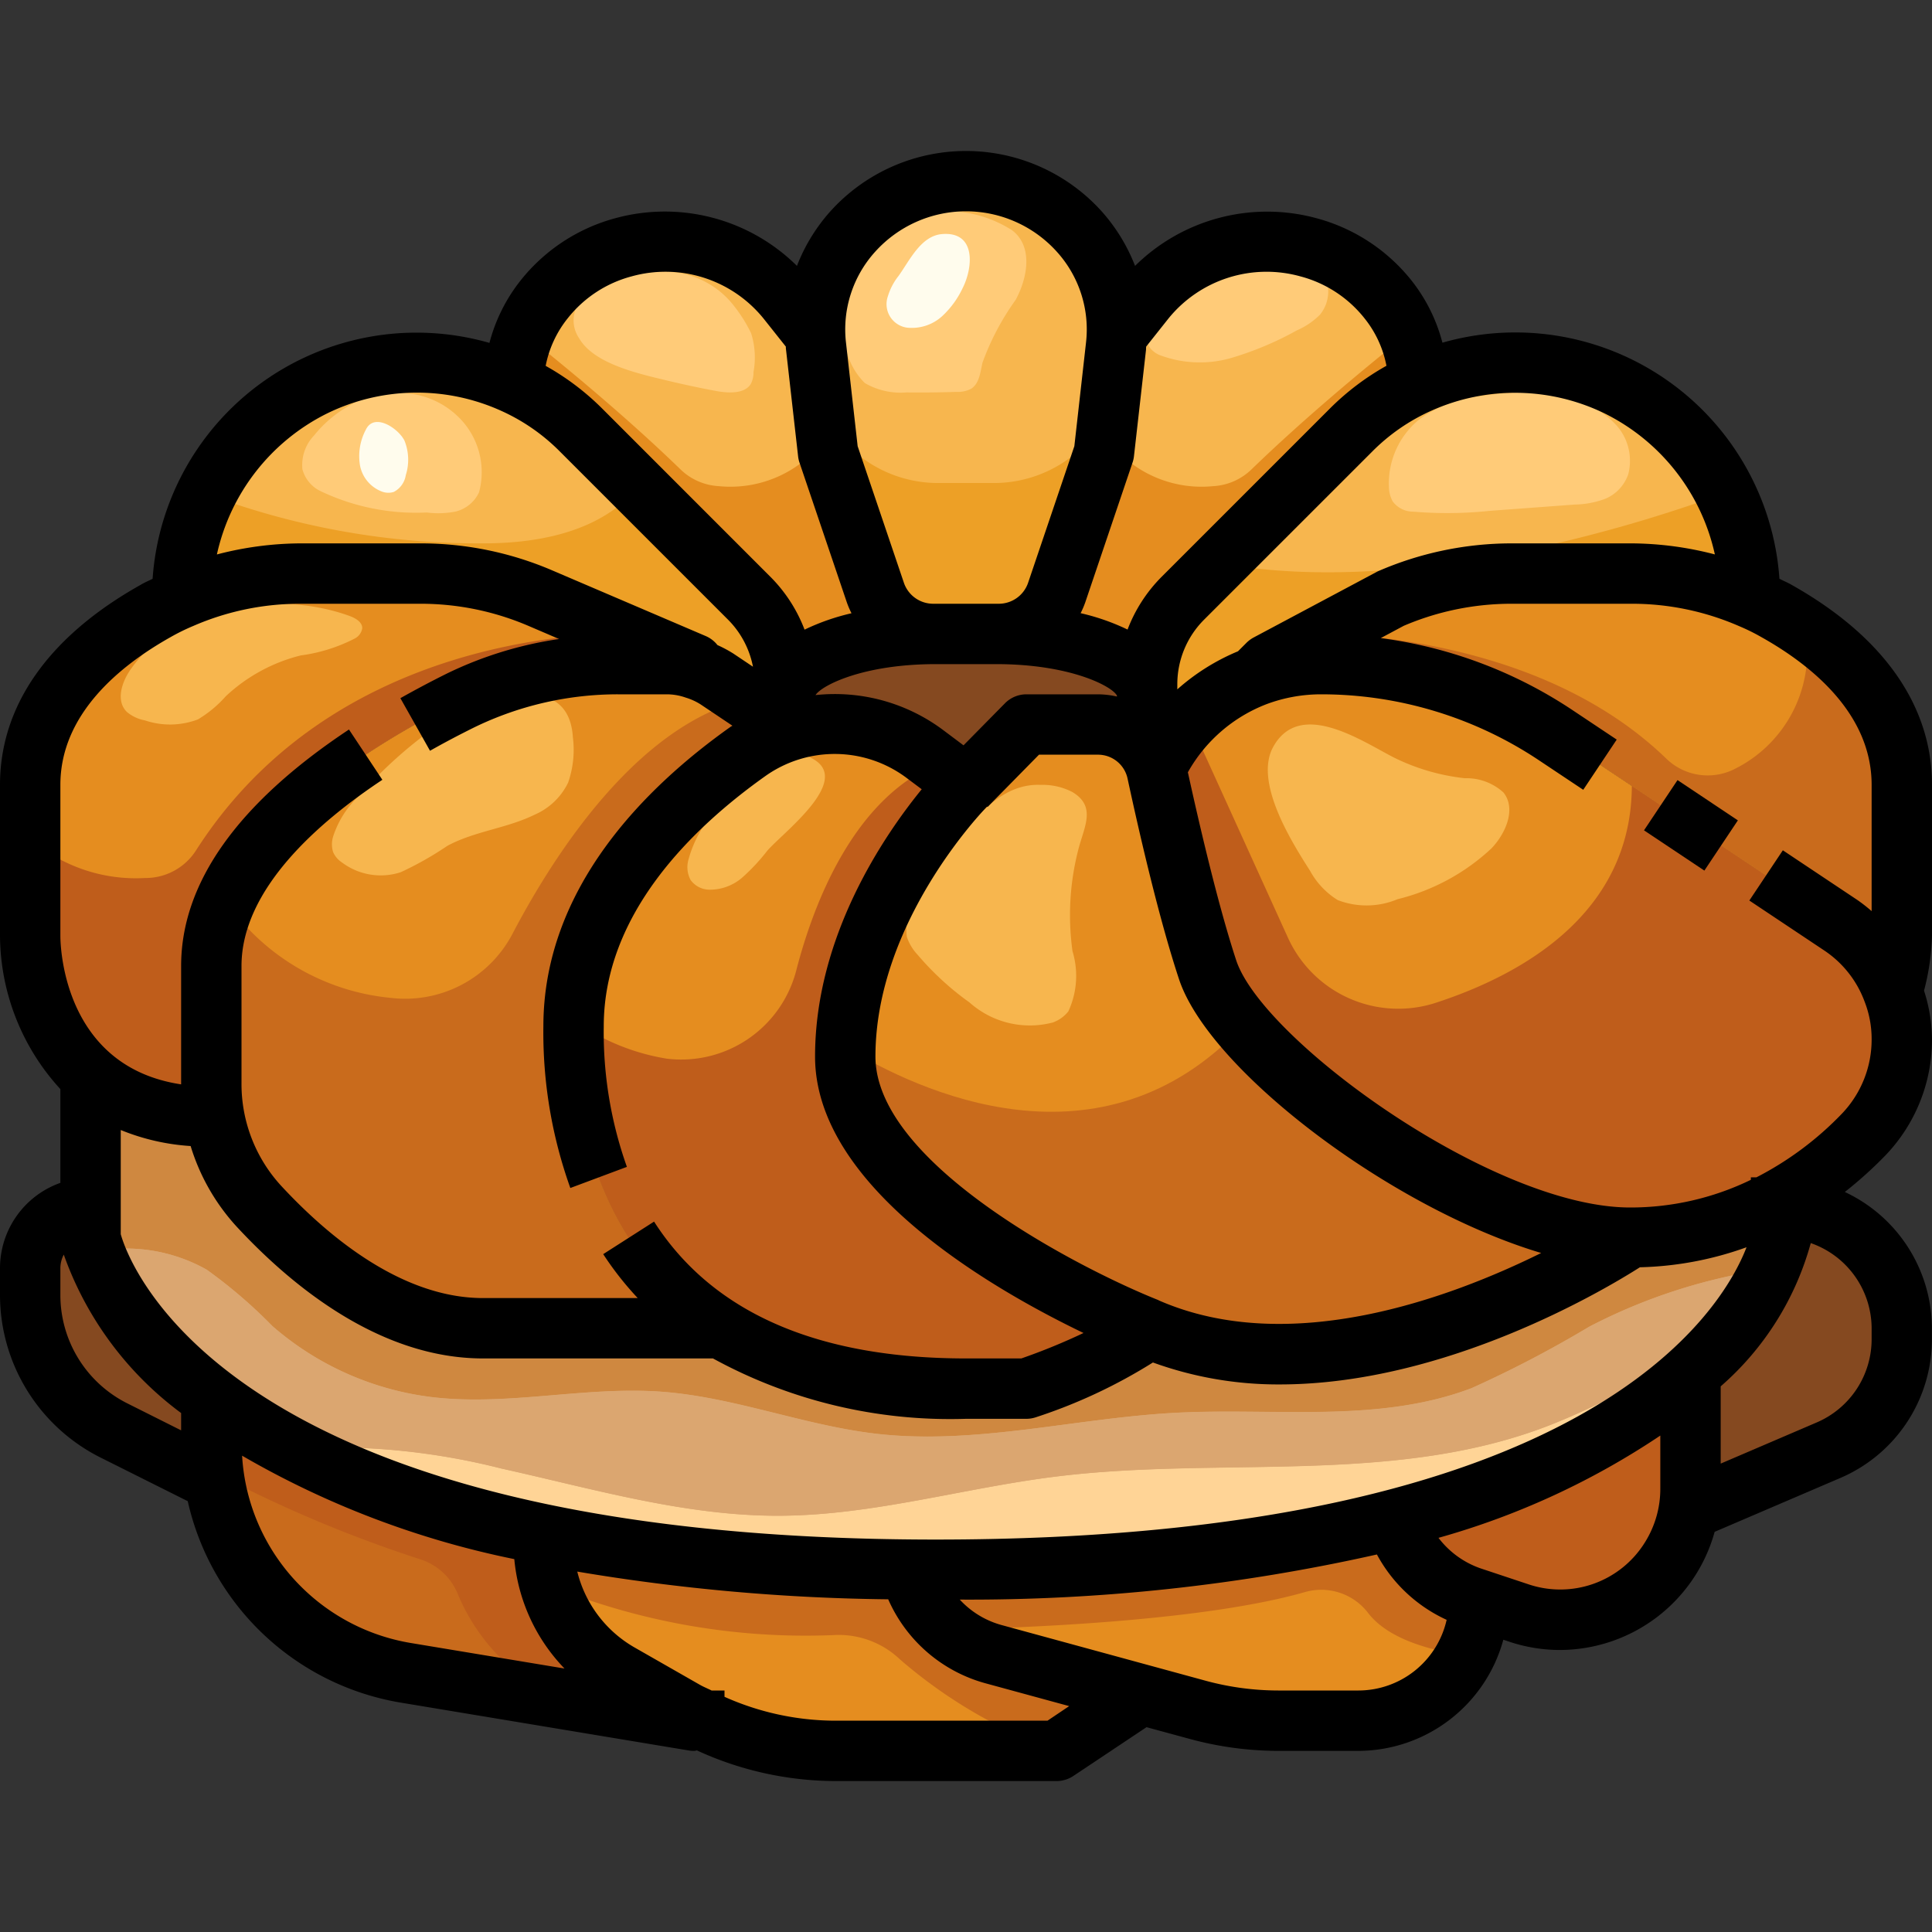 <svg xmlns="http://www.w3.org/2000/svg" viewBox="0 0 64 64"><rect x="0" y="0" width="64" height="64" fill="#333333" stroke="none"/><g id="_25-Cruller" data-name="25-Cruller"><path d="M59,40v1a8.978,8.978,0,0,1-3,4.48c-1.88,1.71-4.92,3.55-9.81,4.84A59.783,59.783,0,0,1,31,52c-.29,0-.59,0-.87-.01A62.455,62.455,0,0,1,18,50.83c-5.32-1.09-8.77-2.82-11-4.52C3.48,43.63,3,41,3,41V36l.17-.21A5.851,5.851,0,0,0,7,37h.1a5.9,5.9,0,0,0,1.47,2.95C10.19,41.7,12.9,44,16,44h7.86A15.043,15.043,0,0,0,32,46h2s3-1,4-2c7,3.04,16-3,16-3a10.177,10.177,0,0,0,5-1.3Z" style="fill:#dba670"/><path d="M33,21h.07c2.73.02,4.93.9,4.93,2v1.86A1.93,1.93,0,0,0,36.38,24H34l-1.99,2.01L32,26l-1.35-1.01A5,5,0,0,0,26,24.26V23c0-1.1,2.2-1.98,4.93-2H33Z" style="fill:#854920"/><path d="M7,47.81a6.635,6.635,0,0,0,.1,1.18L7,49,3.76,47.38A5,5,0,0,1,1,42.91V42a2.006,2.006,0,0,1,2-2v1s.48,2.63,4,5.31Z" style="fill:#854920"/><path d="M20.52,55.44l2.17,1.24c.1.06.2.11.31.17V57l-9.57-1.59a7.741,7.741,0,0,1-4.17-2.15A7.614,7.614,0,0,1,7.1,48.99,6.635,6.635,0,0,1,7,47.81v-1.5c2.23,1.7,5.68,3.43,11,4.52v.27A5,5,0,0,0,20.52,55.44Z" style="fill:#c96b1c"/><path d="M23,56.85c-.11-.06-.21-.11-.31-.17l-2.17-1.24A5,5,0,0,1,18,51.1v-.27a62.455,62.455,0,0,0,12.13,1.16,3.942,3.942,0,0,0,2.76,2.8l4.91,1.34L35,58H27.66A9.979,9.979,0,0,1,23,56.85Z" style="fill:#e58d1f"/><path d="M60.58,48.04,56,50l-.05-.01a4.913,4.913,0,0,0,.05-.67V45.48A8.978,8.978,0,0,0,59,41V40a4,4,0,0,1,4,4v.36A4,4,0,0,1,60.58,48.04Z" style="fill:#854920"/><path d="M56,45.48v3.84a4.913,4.913,0,0,1-.05.67,4.421,4.421,0,0,1-.6,1.61,4.3,4.3,0,0,1-5.05,1.83L49,53l-.26-.09a3.97,3.97,0,0,1-2.55-2.59C51.08,49.03,54.12,47.19,56,45.48Z" style="fill:#bf5d1b"/><path d="M37.8,56.13l-4.91-1.34a3.942,3.942,0,0,1-2.76-2.8c.28.01.58.01.87.01a59.783,59.783,0,0,0,15.19-1.68,3.97,3.97,0,0,0,2.55,2.59L49,53a4,4,0,0,1-4,4H42.34a10.16,10.16,0,0,1-2.63-.35Z" style="fill:#e58d1f"/><path d="M41.61,22.39a6.09,6.09,0,0,0-3.29,2.97l-.04.07a1.52,1.52,0,0,0-.28-.57v-2.2a4,4,0,0,1,1.17-2.83l5.58-5.58a7.5,7.5,0,0,1,2.24-1.55,7.573,7.573,0,0,1,3.19-.7,7.7,7.7,0,0,1,3.44.81A7.911,7.911,0,0,1,58,19.82,9.8,9.8,0,0,0,54.03,19H50.05a10.1,10.1,0,0,0-3.94.81L42,22Z" style="fill:#f7b64e"/><path d="M38,22.66V23c0-1.1-2.2-1.98-4.93-2A2.019,2.019,0,0,0,35,19.63L36.57,15l.4-3.53c.01-.13.02-.26.02-.38H37l.92-1.16a5.166,5.166,0,0,1,5.42-1.74,4.979,4.979,0,0,1,2.64,1.73,4.573,4.573,0,0,1,1.01,2.78,7.5,7.5,0,0,0-2.24,1.55l-5.58,5.58A4,4,0,0,0,38,22.66Z" style="fill:#f7b64e"/><path d="M37,10.92a.97.97,0,0,1-.01.17c0,.12-.01.25-.02.38L36.57,15,35,19.63A2.019,2.019,0,0,1,33.07,21H30.93A2.019,2.019,0,0,1,29,19.63L27.43,15l-.4-3.53c-.01-.13-.02-.26-.02-.38A5,5,0,1,1,37,10.92Z" style="fill:#f7b64e"/><path d="M29,19.63A2.019,2.019,0,0,0,30.93,21c-2.73.02-4.93.9-4.93,2v-.34a4,4,0,0,0-1.17-2.83l-5.58-5.58a7.5,7.5,0,0,0-2.24-1.55,4.573,4.573,0,0,1,1.01-2.78,4.979,4.979,0,0,1,2.64-1.73,5.166,5.166,0,0,1,5.42,1.74L27,11.09h.01c0,.12.01.25.02.38l.4,3.53Z" style="fill:#f7b64e"/><path d="M26,23v1l-2.24-1.5a3.08,3.08,0,0,0-.76-.35V22l-5.11-2.19A10.1,10.1,0,0,0,13.95,19H9.97A9.8,9.8,0,0,0,6,19.82a7.911,7.911,0,0,1,4.38-7.01A7.7,7.7,0,0,1,13.82,12a7.573,7.573,0,0,1,3.19.7,7.5,7.5,0,0,1,2.24,1.55l5.58,5.58A4,4,0,0,1,26,22.66Z" style="fill:#f7b64e"/><path d="M58,19.82a7.444,7.444,0,0,1,.85.42C60.79,21.33,63,23.19,63,26v5a7.147,7.147,0,0,1-.3,1.82,4.473,4.473,0,0,0-1.72-2.17l-9.45-6.3A14.024,14.024,0,0,0,43.76,22a6.163,6.163,0,0,0-2.15.39L42,22l4.11-2.19A10.1,10.1,0,0,1,50.05,19h3.98A9.8,9.8,0,0,1,58,19.82Z" style="fill:#e58d1f"/><path d="M17.89,19.81,23,22v.15a2.8,2.8,0,0,0-.91-.15H20.5a11.828,11.828,0,0,0-5.26,1.21C11.98,24.83,7,27.96,7,32v3.89A5.876,5.876,0,0,0,7.1,37H7a5.851,5.851,0,0,1-3.83-1.21A6.722,6.722,0,0,1,1,31V26c0-2.81,2.21-4.67,4.15-5.76A7.444,7.444,0,0,1,6,19.82,9.8,9.8,0,0,1,9.97,19h3.98A10.1,10.1,0,0,1,17.89,19.81Z" style="fill:#e58d1f"/><path d="M23.76,22.5,26,24v.26a4.989,4.989,0,0,0-1.21.63C22.2,26.72,19,29.82,19,34c0,4.34,1.54,7.92,4.86,10H16c-3.1,0-5.81-2.3-7.43-4.05A5.981,5.981,0,0,1,7,35.89V32c0-4.04,4.98-7.17,8.24-8.79A11.828,11.828,0,0,1,20.5,22h1.59a2.8,2.8,0,0,1,.91.15A3.08,3.08,0,0,1,23.76,22.5Z" style="fill:#e58d1f"/><path d="M38,44c-1,1-4,2-4,2H32a15.043,15.043,0,0,1-8.14-2C20.54,41.92,19,38.34,19,34c0-4.18,3.2-7.28,5.79-9.11a4.935,4.935,0,0,1,5.86.1L32,26s-4,4-4,9S38,44,38,44Z" style="fill:#e58d1f"/><path d="M32.01,26.01,34,24h2.38a1.93,1.93,0,0,1,1.62.86,1.52,1.52,0,0,1,.28.57.983.983,0,0,1,.05.16c.38,1.75,1.02,4.56,1.67,6.53C41,35.16,49,41,54,41c0,0-9,6.04-16,3,0,0-10-4-10-9s4-9,4-9Z" style="fill:#e58d1f"/><path d="M62.7,32.82a4.383,4.383,0,0,1,.3,1.61,4.551,4.551,0,0,1-1.26,3.15A11.68,11.68,0,0,1,59,39.7,10.177,10.177,0,0,1,54,41c-5,0-13-5.84-14-8.88-.65-1.97-1.29-4.78-1.67-6.53a.983.983,0,0,0-.05-.16l.04-.07a6.09,6.09,0,0,1,3.29-2.97A6.163,6.163,0,0,1,43.76,22a14.024,14.024,0,0,1,7.77,2.35l9.45,6.3A4.473,4.473,0,0,1,62.7,32.82Z" style="fill:#e58d1f"/><path d="M20.6,20.972c-3,.066-10.1.92-14.116,7.213a1.982,1.982,0,0,1-1.675.9A5.361,5.361,0,0,1,1,27.793V31a6.722,6.722,0,0,0,2.17,4.79A5.851,5.851,0,0,0,7,37h.1A5.876,5.876,0,0,1,7,35.89V32c0-4.04,4.98-7.17,8.24-8.79A11.828,11.828,0,0,1,20.5,22h1.59a2.8,2.8,0,0,1,.91.15V22Z" style="fill:#bf5d1b"/><path d="M16.972,30.943a4.015,4.015,0,0,1-4.046,2.111,7.506,7.506,0,0,1-5.451-3.21A5.314,5.314,0,0,0,7,32v3.89a5.981,5.981,0,0,0,1.57,4.06C10.19,41.7,12.9,44,16,44h7.86C20.54,41.92,19,38.34,19,34c0-4.18,3.2-7.28,5.79-9.11A4.989,4.989,0,0,1,26,24.26V24l-1.256-.841C21.114,24.006,18.349,28.312,16.972,30.943Z" style="fill:#c96b1c"/><path d="M28,35c0-5,4-9,4-9l-.94-.7c-2.787,1.16-4.109,4.634-4.678,6.828a3.937,3.937,0,0,1-4.292,2.942A7.292,7.292,0,0,1,19.009,33.8c0,.066-.009.13-.009.2,0,4.34,1.54,7.92,4.86,10A15.043,15.043,0,0,0,32,46h2s3-1,4-2C38,44,28,40,28,35Z" style="fill:#bf5d1b"/><path d="M41.168,33.984c-4.7,5.031-10.778,2.153-13.153.7,0,.107-.015.211-.015.318,0,5,10,9,10,9,7,3.04,16-3,16-3C49.9,41,43.788,37.074,41.168,33.984Z" style="fill:#c96b1c"/><path d="M62.7,32.82a4.473,4.473,0,0,0-1.72-2.17l-6.923-4.615c-.019,4.2-3.58,6.225-6.462,7.173a4.016,4.016,0,0,1-4.926-2.136l-3.271-7.2A5.957,5.957,0,0,0,38.32,25.36l-.04.07a.983.983,0,0,1,.05.16c.38,1.75,1.02,4.56,1.67,6.53C41,35.16,49,41,54,41a10.177,10.177,0,0,0,5-1.3,11.68,11.68,0,0,0,2.74-2.12A4.551,4.551,0,0,0,63,34.43,4.383,4.383,0,0,0,62.7,32.82Z" style="fill:#bf5d1b"/><path d="M59.8,20.834a4.329,4.329,0,0,1-2.326,4.634,1.972,1.972,0,0,1-2.288-.349c-3.317-3.2-8.171-3.993-11.253-4.146L42,22l-.39.39A6.163,6.163,0,0,1,43.76,22a14.024,14.024,0,0,1,7.77,2.35l9.45,6.3a4.473,4.473,0,0,1,1.72,2.17A7.147,7.147,0,0,0,63,31V26A6.4,6.4,0,0,0,59.8,20.834Z" style="fill:#c96b1c"/><path d="M24.83,19.83l-3.695-3.695C20.353,17.088,18.864,18,16,18a25.618,25.618,0,0,1-9.153-1.638A7.908,7.908,0,0,0,6,19.82,9.8,9.8,0,0,1,9.97,19h3.98a10.1,10.1,0,0,1,3.94.81L23,22v.15a3.08,3.08,0,0,1,.76.35L26,24V22.66A4,4,0,0,0,24.83,19.83Z" style="fill:#eda026"/><path d="M33,16H31a4.214,4.214,0,0,1-3.729-2.4L27.43,15,29,19.63A2.019,2.019,0,0,0,30.93,21h2.14A2.019,2.019,0,0,0,35,19.63L36.57,15l.159-1.4A4.214,4.214,0,0,1,33,16Z" style="fill:#eda026"/><path d="M41.471,15.536a1.972,1.972,0,0,1-1.278.568,3.879,3.879,0,0,1-3.563-1.63L36.57,15,35,19.63A2.019,2.019,0,0,1,33.07,21c2.73.02,4.93.9,4.93,2v-.34a4,4,0,0,1,1.17-2.83l5.58-5.58a7.5,7.5,0,0,1,2.24-1.55,4.524,4.524,0,0,0-.351-1.642C45.324,12.1,43.273,13.792,41.471,15.536Z" style="fill:#e58d1f"/><path d="M29,19.63,27.43,15l-.06-.526a3.879,3.879,0,0,1-3.563,1.63,1.972,1.972,0,0,1-1.278-.568c-1.8-1.744-3.853-3.433-5.168-4.478A4.524,4.524,0,0,0,17.01,12.7a7.5,7.5,0,0,1,2.24,1.55l5.58,5.58A4,4,0,0,1,26,22.66V23c0-1.1,2.2-1.98,4.93-2A2.019,2.019,0,0,1,29,19.63Z" style="fill:#e58d1f"/><path d="M40.354,18.645,39.17,19.83A4,4,0,0,0,38,22.66v2.2a1.52,1.52,0,0,1,.28.57l.04-.07a6.09,6.09,0,0,1,3.29-2.97L42,22l4.11-2.19A10.1,10.1,0,0,1,50.05,19h3.98a9.8,9.8,0,0,1,3.97.82,7.913,7.913,0,0,0-.863-3.487C54.575,17.279,46.774,19.844,40.354,18.645Z" style="fill:#eda026"/><path d="M23,56.85c-.11-.06-.21-.11-.31-.17l-2.17-1.24A5,5,0,0,1,18,51.1v-.27c-5.32-1.09-8.77-2.82-11-4.52v1.5a6.8,6.8,0,0,0,.07.949,43.081,43.081,0,0,0,6.849,2.894,2,2,0,0,1,1.266,1.2,6.676,6.676,0,0,0,3.244,3.389L23,57Z" style="fill:#bf5d1b"/><path d="M32.89,54.79a3.942,3.942,0,0,1-2.76-2.8A62.455,62.455,0,0,1,18,50.83v.27a4.957,4.957,0,0,0,.215,1.425,22.453,22.453,0,0,0,9.379,1.64,2.947,2.947,0,0,1,2.23.815A16.3,16.3,0,0,0,35,58l2.8-1.87Z" style="fill:#c96b1c"/><path d="M45.326,53.439c.434.562,1.352,1.131,3.207,1.4A3.963,3.963,0,0,0,49,53l-.26-.09a3.97,3.97,0,0,1-2.55-2.59A59.783,59.783,0,0,1,31,52c-.29,0-.59,0-.87-.01a3.9,3.9,0,0,0,1.256,1.991c2.657-.056,8.508-.288,11.842-1.241A1.952,1.952,0,0,1,45.326,53.439Z" style="fill:#c96b1c"/><path d="M35,48.909c-3.069.38-6.082,1.29-9.174,1.3-3.122.013-6.164-.888-9.212-1.563a22.655,22.655,0,0,0-6.948-.662A31.059,31.059,0,0,0,18,50.83a62.455,62.455,0,0,0,12.13,1.16c.28.01.58.01.87.01a59.783,59.783,0,0,0,15.19-1.68c4.89-1.29,7.93-3.13,9.81-4.84.22-.2.4-.393.593-.587-1.809.616-3.557,1.667-5.36,2.357C46.129,49.2,40.421,48.238,35,48.909Z" style="fill:#ffd496"/><path d="M6.846,42.059A16.349,16.349,0,0,1,9.02,43.925a9.861,9.861,0,0,0,5.207,2.345c2.54.324,5.114-.354,7.668-.17,2.438.175,4.76,1.128,7.189,1.4,3.277.365,6.554-.523,9.847-.7s6.734.358,9.822-.819a37.848,37.848,0,0,0,3.9-2.038,18.59,18.59,0,0,1,5.976-1.911A5.492,5.492,0,0,0,59,41V39.7A10.177,10.177,0,0,1,54,41s-9,6.04-16,3c-1,1-4,2-4,2H32a15.043,15.043,0,0,1-8.14-2H16c-3.1,0-5.81-2.3-7.43-4.05A5.9,5.9,0,0,1,7.1,37H7a5.851,5.851,0,0,1-3.83-1.21L3,36v5a3.5,3.5,0,0,0,.133.461A5.451,5.451,0,0,1,6.846,42.059Z" style="fill:#cf8840"/><path d="M58.629,42.035a18.59,18.59,0,0,0-5.976,1.911,37.848,37.848,0,0,1-3.9,2.038c-3.088,1.177-6.523.647-9.822.819s-6.57,1.06-9.847.7c-2.429-.27-4.751-1.223-7.189-1.4-2.554-.184-5.128.494-7.668.17A9.861,9.861,0,0,1,9.02,43.925a16.349,16.349,0,0,0-2.174-1.866,5.451,5.451,0,0,0-3.713-.6A10.841,10.841,0,0,0,7,46.31a19.25,19.25,0,0,0,2.664,1.677,22.655,22.655,0,0,1,6.948.662c3.048.675,6.09,1.576,9.212,1.563,3.092-.013,6.1-.923,9.174-1.3,5.423-.671,11.131.293,16.235-1.659,1.8-.69,3.551-1.741,5.36-2.357A10.285,10.285,0,0,0,58.629,42.035Z" style="fill:#dba670"/><path d="M43.4,28.851a2.608,2.608,0,0,0,.915.966,2.654,2.654,0,0,0,1.981-.03,6.986,6.986,0,0,0,3.108-1.681c.476-.494.831-1.315.4-1.854a1.816,1.816,0,0,0-1.278-.472,6.992,6.992,0,0,1-2.349-.685c-1.05-.535-3.128-1.971-4.009-.337C41.54,25.931,42.808,27.921,43.4,28.851Z" style="fill:#f7b64e"/><path d="M30.571,29.443a1.9,1.9,0,0,0-.53,1.594,1.627,1.627,0,0,0,.364.6,9.491,9.491,0,0,0,1.713,1.572,3,3,0,0,0,2.759.662,1.151,1.151,0,0,0,.513-.367,2.8,2.8,0,0,0,.138-1.994,8.7,8.7,0,0,1,.211-3.436c.2-.733.562-1.365-.21-1.834A2.134,2.134,0,0,0,34.484,26C32.72,25.923,31.707,27.991,30.571,29.443Z" style="fill:#f7b64e"/><path d="M14.734,23.871a14.379,14.379,0,0,0-2.8,2.452,3.216,3.216,0,0,0-.9,1.392.874.874,0,0,0,0,.509.784.784,0,0,0,.294.346,2.136,2.136,0,0,0,1.95.322,10.953,10.953,0,0,0,1.542-.873c.917-.492,1.961-.575,2.892-1.032a2.2,2.2,0,0,0,1.108-1.062,3.306,3.306,0,0,0,.157-1.506C18.833,22.065,15.828,23.2,14.734,23.871Z" style="fill:#f7b64e"/><path d="M4.316,22.191c-.291.423-.482,1.033-.111,1.395a1.29,1.29,0,0,0,.594.277,2.6,2.6,0,0,0,1.758-.032,3.9,3.9,0,0,0,.921-.765,5.606,5.606,0,0,1,2.485-1.354,5.478,5.478,0,0,0,1.8-.566A.465.465,0,0,0,12,20.812c.005-.207-.228-.338-.432-.412C9.177,19.537,5.793,20.042,4.316,22.191Z" style="fill:#f7b64e"/><path d="M23.41,27.214A3.9,3.9,0,0,0,22.8,28.5a.894.894,0,0,0,.078.652.779.779,0,0,0,.617.32,1.635,1.635,0,0,0,1.1-.408,6.571,6.571,0,0,0,.816-.875c.538-.633,3.111-2.525,1.25-3.167C25.1,24.484,24.1,26.117,23.41,27.214Z" style="fill:#f7b64e"/><path d="M28.355,8.581A6,6,0,0,0,28,10.691a2.3,2.3,0,0,0,.651,2A2.364,2.364,0,0,0,30.029,13c.55.006,1.1,0,1.65-.018a.974.974,0,0,0,.485-.1c.279-.171.31-.55.382-.868a8.567,8.567,0,0,1,1.1-2.082c.38-.7.6-1.76-.124-2.308A4.057,4.057,0,0,0,31.088,7,2.562,2.562,0,0,0,28.355,8.581Z" style="fill:#ffcb78"/><path d="M38.624,9.594a2.86,2.86,0,0,0-.619,1.494.671.671,0,0,0,.06.393.786.786,0,0,0,.4.3,3.759,3.759,0,0,0,2.339.072,10.72,10.72,0,0,0,2.162-.912,2.457,2.457,0,0,0,.763-.52,1.218,1.218,0,0,0,.038-1.481C42.531,7.15,39.674,8.232,38.624,9.594Z" style="fill:#ffcb78"/><path d="M49.073,13.116a4.162,4.162,0,0,0-2.063.782,2.735,2.735,0,0,0-1,2.24,1.046,1.046,0,0,0,.121.466.838.838,0,0,0,.682.345,13.516,13.516,0,0,0,2.544-.027l2.812-.208a3.026,3.026,0,0,0,1.015-.194,1.36,1.36,0,0,0,.754-.811,1.763,1.763,0,0,0-.448-1.68C52.343,12.858,50.448,12.909,49.073,13.116Z" style="fill:#ffcb78"/><path d="M19.111,10.152a1.036,1.036,0,0,0,.074,1.053c.481.841,1.943,1.167,2.869,1.39q.825.2,1.662.356c.415.078.952.1,1.155-.231a.813.813,0,0,0,.089-.391,2.668,2.668,0,0,0-.077-1.286,4.869,4.869,0,0,0-.6-.949A2.915,2.915,0,0,0,22.3,9.015C21.358,8.919,19.572,9.287,19.111,10.152Z" style="fill:#ffcb78"/><path d="M10.4,14.43a1.411,1.411,0,0,0-.382,1.116,1.129,1.129,0,0,0,.569.708,7.353,7.353,0,0,0,3.551.723,2.992,2.992,0,0,0,.954-.031,1.159,1.159,0,0,0,.777-.638,2.556,2.556,0,0,0-.754-2.562,2.776,2.776,0,0,0-1.578-.711,2.98,2.98,0,0,0-1.872.35A4.035,4.035,0,0,0,10.4,14.43Z" style="fill:#ffcb78"/><path d="M29.762,9.145a2.02,2.02,0,0,0-.349.667.786.786,0,0,0,.742,1.049,1.487,1.487,0,0,0,1.059-.391,3.014,3.014,0,0,0,.677-.931c.341-.674.453-1.878-.684-1.785C30.5,7.812,30.127,8.643,29.762,9.145Z" style="fill:#fffced"/><path d="M12.123,14.226a1.867,1.867,0,0,0-.2,1.179,1.155,1.155,0,0,0,.748.886.6.6,0,0,0,.371.006.756.756,0,0,0,.4-.556A1.689,1.689,0,0,0,13.4,14.6C13.207,14.2,12.407,13.654,12.123,14.226Z" style="fill:#fffced"/><path d="M64,26c0-2.626-1.611-4.919-4.654-6.628-.138-.079-.263-.129-.4-.2a8.77,8.77,0,0,0-11.164-7.82,5.568,5.568,0,0,0-1.017-2.051A6.008,6.008,0,0,0,43.6,7.226,6.229,6.229,0,0,0,37.6,8.808a5.908,5.908,0,0,0-1.1-1.8,6.05,6.05,0,0,0-9,0,5.9,5.9,0,0,0-1.1,1.8,6.219,6.219,0,0,0-6-1.584A6,6,0,0,0,17.238,9.3a5.594,5.594,0,0,0-1.024,2.059A8.764,8.764,0,0,0,5.055,19.173c-.131.067-.262.119-.395.2C1.611,21.081,0,23.374,0,26v5a7.575,7.575,0,0,0,2,5.078v3.106A3,3,0,0,0,0,42v.91a6.028,6.028,0,0,0,3.312,5.364l2.907,1.454A8.7,8.7,0,0,0,13.266,56.4l9.57,1.59A1.009,1.009,0,0,0,23,58c.03,0,.058-.013.087-.015A11.023,11.023,0,0,0,27.66,59H35a1.006,1.006,0,0,0,.555-.168l2.425-1.617,1.472.4A11.182,11.182,0,0,0,42.34,58H45a4.992,4.992,0,0,0,4.8-3.682l.178.059a5.291,5.291,0,0,0,1.7.281A5.333,5.333,0,0,0,56.8,50.744l4.167-1.786a5,5,0,0,0,3.03-4.6V44a5,5,0,0,0-2.885-4.514,13.514,13.514,0,0,0,1.349-1.216A5.541,5.541,0,0,0,64,34.43a5.38,5.38,0,0,0-.264-1.613A7.968,7.968,0,0,0,64,31ZM53.174,13.705a6.85,6.85,0,0,1,3.633,4.661A11.1,11.1,0,0,0,54.03,18H50.05a11.1,11.1,0,0,0-4.41.927l-4.11,2.19a1.046,1.046,0,0,0-.237.175l-.283.283A7.147,7.147,0,0,0,39,22.836V22.66a3.024,3.024,0,0,1,.877-2.123l5.581-5.58a6.477,6.477,0,0,1,1.954-1.35A6.773,6.773,0,0,1,53.174,13.705ZM38.4,43.083v0c-.01,0-.017-.011-.026-.015C35.765,42.029,29,38.546,29,35c0-4.447,3.56-8.143,3.7-8.283l.015.015L34.418,25h1.96a1,1,0,0,1,.976.8c.419,1.945,1.054,4.674,1.7,6.63.987,3.005,7,7.583,12,9.077C48.037,43,42.729,44.968,38.4,43.083ZM31,22h2c2.461,0,3.842.736,4,1.042v.032A2.915,2.915,0,0,0,36.378,23H34a1,1,0,0,0-.712.3l-1.37,1.39-.667-.5a5.988,5.988,0,0,0-4.236-1.164C27.213,22.709,28.583,22,31,22Zm6.518-6.68a.978.978,0,0,0,.046-.208l.4-3.533c0-.034,0-.067.006-.1l.74-.932a4.183,4.183,0,0,1,4.373-1.39A4.009,4.009,0,0,1,45.2,10.543a3.585,3.585,0,0,1,.728,1.574,8.552,8.552,0,0,0-1.883,1.426l-5.58,5.58a4.983,4.983,0,0,0-1.113,1.732,7.36,7.36,0,0,0-1.555-.543,2.938,2.938,0,0,0,.154-.359ZM28.992,8.338a4.05,4.05,0,0,1,6.016,0,3.832,3.832,0,0,1,.967,3.016l-.386,3.427-1.534,4.531a1.026,1.026,0,0,1-.98.688h-2.15a1.026,1.026,0,0,1-.98-.688l-1.534-4.531-.386-3.427A3.832,3.832,0,0,1,28.992,8.338Zm-8.068.817a4.179,4.179,0,0,1,4.372,1.4l.736.927c0,.034,0,.067.006.1l.4,3.533a.978.978,0,0,0,.046.208l1.569,4.633a2.938,2.938,0,0,0,.154.359,7.36,7.36,0,0,0-1.555.543,4.983,4.983,0,0,0-1.113-1.732l-5.579-5.58a8.52,8.52,0,0,0-1.884-1.426,3.608,3.608,0,0,1,.735-1.582A4,4,0,0,1,20.924,9.155ZM10.827,13.7a6.764,6.764,0,0,1,5.776-.091,6.487,6.487,0,0,1,1.94,1.344l5.58,5.58a3.019,3.019,0,0,1,.82,1.553l-.652-.437a4.261,4.261,0,0,0-.524-.28.994.994,0,0,0-.373-.292L18.28,18.889A11.046,11.046,0,0,0,13.95,18H9.97a11.127,11.127,0,0,0-2.785.367A6.866,6.866,0,0,1,10.827,13.7ZM2,26c0-2.35,1.979-3.955,3.646-4.892a6.884,6.884,0,0,1,.76-.374A8.846,8.846,0,0,1,9.97,20h3.98a9.058,9.058,0,0,1,3.546.729l1.025.439A12.641,12.641,0,0,0,14.8,22.314c-.483.24-1,.512-1.537.814l.982,1.742c.5-.284.991-.539,1.445-.765A10.874,10.874,0,0,1,20.5,23h1.59a1.9,1.9,0,0,1,.626.109,1.991,1.991,0,0,1,.488.222l1.058.709c-.017.012-.036.019-.053.031C21.377,26.075,18,29.424,18,34a15.276,15.276,0,0,0,.893,5.354l1.874-.7A13.294,13.294,0,0,1,20,34c0-3.721,2.917-6.564,5.365-8.3a3.969,3.969,0,0,1,4.686.084l.482.361C29.3,27.659,27,31,27,35c0,4.312,5.827,7.683,8.893,9.157A20.6,20.6,0,0,1,33.834,45H32c-4.931,0-8.407-1.525-10.333-4.533l-1.685,1.078A10.526,10.526,0,0,0,21.125,43H16c-2.681,0-5.122-2.028-6.694-3.727A4.983,4.983,0,0,1,8,35.89V32c0-2.539,2.537-4.756,4.666-6.168L11.56,24.166C7.871,26.614,6,29.25,6,32v3.921C2.159,35.343,2,31.471,2,31ZM6.315,37.964A6.945,6.945,0,0,0,7.836,40.63C9.682,42.623,12.6,45,16,45h7.618A16.362,16.362,0,0,0,32,47h2a1,1,0,0,0,.316-.052,17.469,17.469,0,0,0,3.876-1.814,12.158,12.158,0,0,0,4.2.727c5.519,0,10.785-3.15,11.932-3.881a11.15,11.15,0,0,0,3.532-.663C57.071,43.356,52.671,51,31,51,7.374,51,4.238,41.742,4,40.884V37.433A7.349,7.349,0,0,0,6.315,37.964ZM2,42.91V42a.973.973,0,0,1,.113-.439A11.185,11.185,0,0,0,6,46.809v.573l-1.795-.9A4.014,4.014,0,0,1,2,42.91Zm7.967,9.643A6.661,6.661,0,0,1,8.02,48.221a29.767,29.767,0,0,0,9.017,3.427A6.006,6.006,0,0,0,18.7,55.272l-5.1-.847A6.714,6.714,0,0,1,9.967,52.553ZM34.7,57H27.66A9.018,9.018,0,0,1,24,56.209V56h-.428c-.128-.065-.261-.117-.386-.188l-2.17-1.24a4,4,0,0,1-1.893-2.511,66.107,66.107,0,0,0,10.3.918,4.943,4.943,0,0,0,3.2,2.776l2.795.762ZM45,56H42.34a9.2,9.2,0,0,1-2.367-.314l-6.816-1.86a2.941,2.941,0,0,1-1.363-.837,61.58,61.58,0,0,0,13.818-1.495,4.969,4.969,0,0,0,2.31,2.165A3,3,0,0,1,45,56Zm9.5-4.923a3.3,3.3,0,0,1-3.883,1.4l-1.56-.519a2.972,2.972,0,0,1-1.405-1.015A25.586,25.586,0,0,0,55,47.555V49.32A3.332,3.332,0,0,1,54.5,51.077ZM62,44v.362a3,3,0,0,1-1.818,2.758L57,48.484V45.925a9.687,9.687,0,0,0,2.984-4.746A3,3,0,0,1,62,44Zm-.979-7.114A10.677,10.677,0,0,1,58.185,39H58v.083A9.13,9.13,0,0,1,54,40c-4.556,0-12.183-5.553-13.05-8.191-.622-1.894-1.251-4.634-1.6-6.226a5.075,5.075,0,0,1,2.606-2.257A5.153,5.153,0,0,1,43.76,23a12.994,12.994,0,0,1,7.215,2.182l1.472.981L53.556,24.5l-1.473-.982a14.965,14.965,0,0,0-6.344-2.38l.761-.407A9.075,9.075,0,0,1,50.05,20h3.98a8.876,8.876,0,0,1,3.587.744,6.65,6.65,0,0,1,.743.368C60.021,22.045,62,23.65,62,26v4.182a5.48,5.48,0,0,0-.465-.364l-2.476-1.651-1.11,1.664,2.479,1.653a3.482,3.482,0,0,1,1.341,1.7A3.393,3.393,0,0,1,62,34.43,3.547,3.547,0,0,1,61.021,36.886Z"/><rect x="54.999" y="26.128" width="2" height="2.403" transform="matrix(0.555, -0.832, 0.832, 0.555, 2.197, 58.764)"/></g></svg>